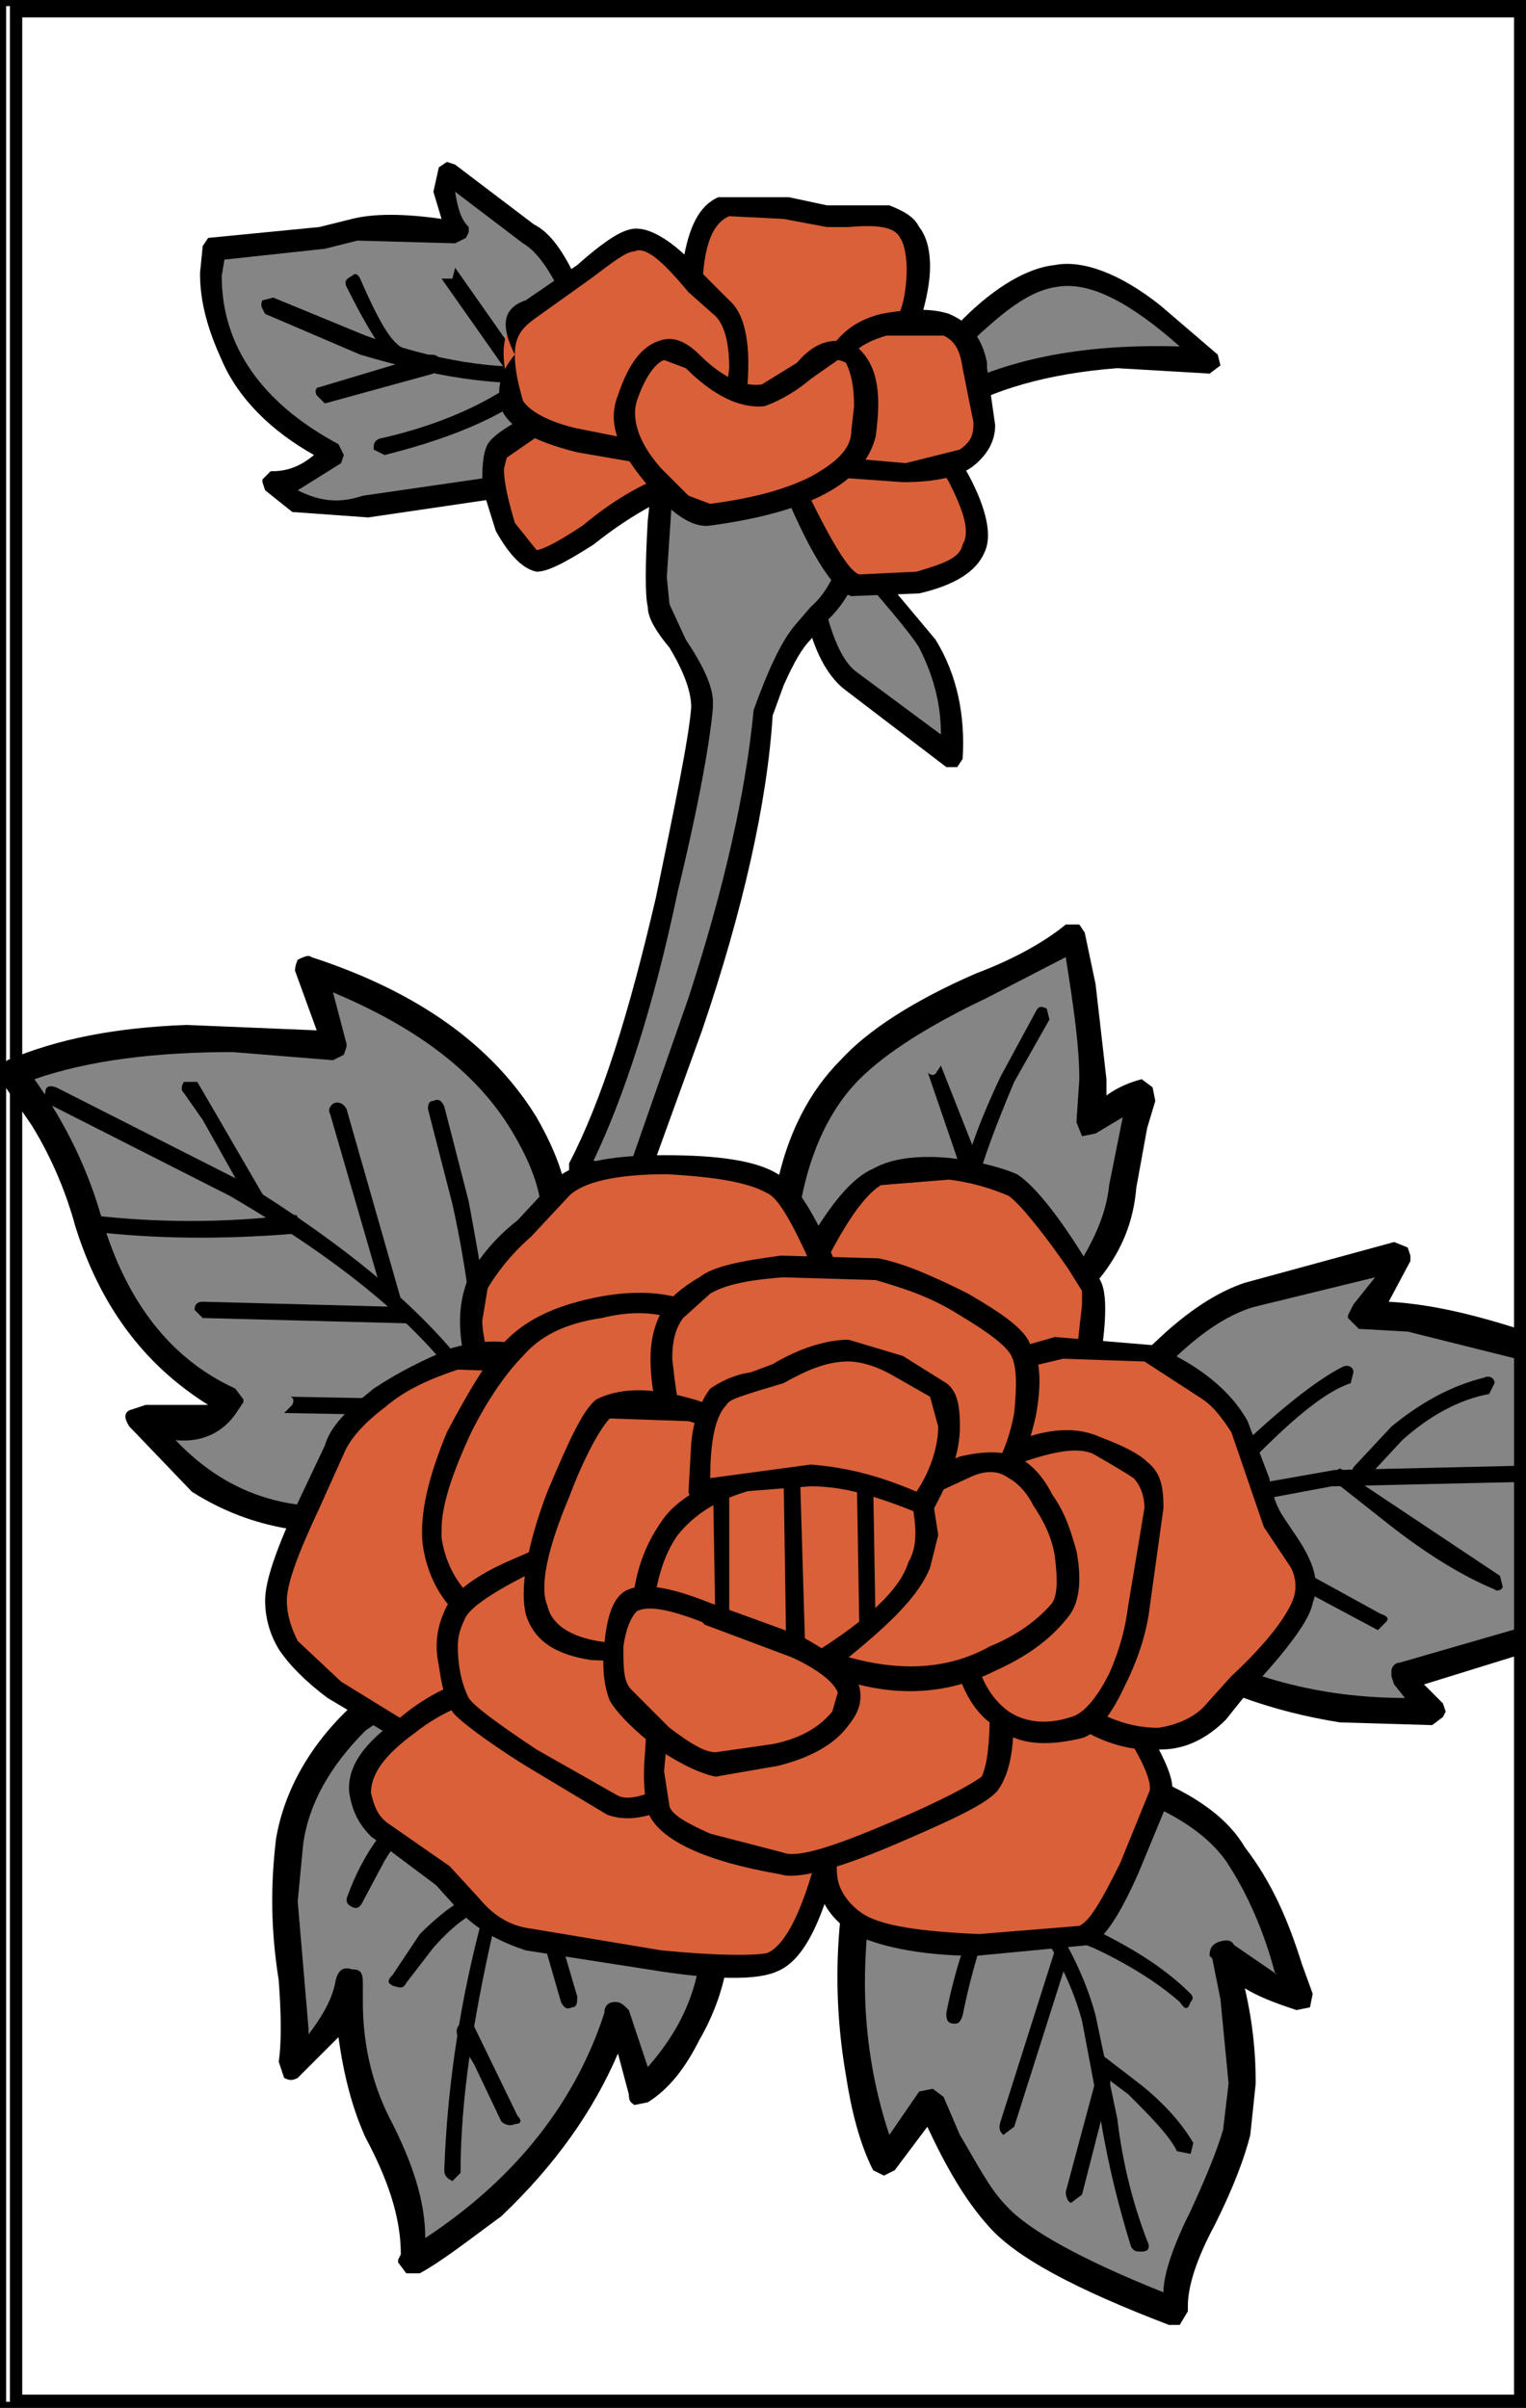 <?xml version="1.0" encoding="utf-8"?>
<!-- Generator: Adobe Illustrator 13.0.0, SVG Export Plug-In . SVG Version: 6.00 Build 14948)  -->
<!DOCTYPE svg PUBLIC "-//W3C//DTD SVG 1.1//EN" "http://www.w3.org/Graphics/SVG/1.1/DTD/svg11.dtd">
<svg version="1.1" id="圖層_1" xmlns="http://www.w3.org/2000/svg" xmlns:xlink="http://www.w3.org/1999/xlink" x="0px" y="0px"
	 width="372px" height="587px" viewBox="0 0 372 587" enable-background="new 0 0 372 587" xml:space="preserve">
<rect x="0" y="0" width="372" height="587" fill="#333333" stroke="none"/>
<rect width="372" height="587" style="fill:rgb(255,255,255);stroke-width:3;stroke:rgb(0,0,0)" />
<rect width="372" height="587" style="fill:rgb(255,255,255);stroke-width:3;stroke:rgb(0,0,0)" />
<g>
	<g>
		<path fill="#858585" d="M144.687,108.275c5.292-7.275,4.633-16.54-1.324-27.123c-4.629-13.231-9.262-21.172-14.553-24.48
			l-19.848-14.556v3.967c-0.662,3.309,0,7.281,2.646,10.589l-24.48-0.665L69.929,59.98l-17.864,0.666l0.663,17.858
			c3.97,13.231,13.231,24.479,28.447,32.42c-5.292,4.626-9.924,6.616-14.553,6.616l5.953,4.626c5.292,2.648,11.246,3.308,16.54,1.99
			l44.986-6.616C138.733,115.55,142.041,112.907,144.687,108.275z"/>
	</g>
	<g>
		<path d="M151.302,97.033c0-5.298-2.646-10.589-5.954-16.54l-4.632-11.914c-3.309-7.274-6.616-11.907-10.586-13.89l-19.185-14.557
			l-1.984-0.666l-1.986,1.331l-1.321,5.95l1.983,6.616c-9.262-1.324-16.54-1.324-21.831,0l-7.94,1.984l-27.126,2.65l-1.321,1.983
			l-0.662,6.617c0,7.281,1.983,13.896,5.292,21.171c3.97,9.265,11.91,17.199,22.496,23.156c-3.97,3.308-7.278,3.967-10.586,3.967
			c-0.662,0.659-1.324,1.324-1.987,1.99v0.659l0.663,1.983l6.616,5.291l18.526,1.325l44.986-6.616h0.663
			c7.937-3.308,12.569-8.599,14.553-15.874L151.302,97.033z M145.349,97.033l-0.662,5.285c-1.324,5.298-5.292,9.264-10.586,11.914
			l-45.649,6.616c-5.953,1.983-10.586,1.318-15.877-1.325l10.586-6.616l0.659-1.983l0,0l-1.321-2.649
			c-18.527-9.924-28.45-23.814-28.45-41.013l0.662-3.974l24.48-2.642l7.937-1.99l23.818,0.659l2.646-1.318l0.662-1.325v-1.324
			c-1.983-1.984-2.646-4.626-3.308-8.6l16.539,12.566c4.633,2.649,9.262,10.589,13.232,22.497v1.324
			C144.024,87.768,145.349,93.06,145.349,97.033z"/>
	</g>
	<g>
		<path d="M63.972,73.212c-0.659,1.324,0,1.983,0.663,3.308l23.155,9.924c17.864,5.292,33.079,7.94,47.636,6.616l1.983-1.983
			c0-1.324-0.662-1.99-2.646-1.99c-13.894,1.332-29.109-1.318-45.648-7.274l-22.493-9.265L63.972,73.212z"/>
	</g>
	<g>
		<path d="M130.13,89.752c-7.937,6.616-19.848,13.231-37.708,17.205c-1.325,0.66-1.325,1.318-1.325,2.643l2.646,1.325
			c18.526-4.633,31.096-10.583,39.036-17.864c1.321-1.324,1.321-1.983,0-3.308C132.117,89.086,130.792,89.086,130.13,89.752z"/>
	</g>
	<g>
		<path d="M85.806,67.262c-1.325,0.659-1.986,1.318-1.325,2.643c5.954,11.907,9.924,17.864,13.232,19.182l2.646-1.318
			c0-1.324,0-2.648-1.321-2.648c-3.308-0.659-6.616-6.616-11.249-17.199C87.127,66.597,86.468,66.597,85.806,67.262z"/>
	</g>
	<g>
		<path d="M104.33,86.444l-26.464,7.94c-0.662,0-1.321,0.659-0.662,1.984l1.986,1.983l26.463-7.275l1.321-3.308
			C106.975,86.444,105.654,86.444,104.33,86.444z"/>
	</g>
	<g>
		<path d="M107.637,67.921l17.202,24.473l2.645,0.666l0.663-3.308l-17.202-24.48l-0.663,2.649H107.637L107.637,67.921z"/>
	</g>
	<g>
		<path fill="#858585" d="M295.525,87.768L282.294,76.52c-9.923-6.616-18.522-9.923-25.138-9.258
			c-6.616,0.659-13.231,4.626-20.51,12.566l-9.264,11.248l3.309,7.934c9.925-6.616,23.817-10.583,41.68-11.242
			C280.975,87.109,288.91,87.109,295.525,87.768z"/>
	</g>
	<g>
		<path d="M294.868,91.076l2.646-1.99l-0.662-2.642l-13.895-11.907c-9.924-7.94-19.186-11.249-25.801-9.924
			c-6.616,0.659-14.557,5.292-22.494,13.231l-9.924,11.908v1.983l3.309,7.94l1.982,1.325h1.986
			c9.924-5.957,23.155-9.923,40.354-11.248L294.868,91.076z M231.354,95.043l-0.662-3.967c2.646-3.967,5.955-7.94,9.925-11.248
			c6.616-5.951,11.907-9.259,17.202-9.924c7.937-1.325,17.859,3.973,29.771,14.556C265.096,83.802,246.57,87.109,231.354,95.043z"/>
	</g>
	<g>
		<path fill="#858585" d="M207.537,165.833l24.479,18.523c0.659-9.924-1.324-18.523-5.955-27.122
			c-1.984-4.633-9.924-13.232-23.814-28.454l-5.958,7.281l1.987,11.907C200.921,157.235,203.566,162.526,207.537,165.833z"/>
	</g>
	<g>
		<path d="M204.229,127.463l-1.981-1.324c-1.325,0-1.325,0-1.987,1.324l-5.953,6.616l-0.662,1.983l2.646,13.232
			c1.987,9.258,5.295,15.215,9.267,18.523l25.139,19.188h2.646l1.323-1.99c0.663-10.583-1.323-20.506-6.615-29.105L204.229,127.463z
			 M198.938,136.063l3.31-3.308l1.981,1.324c11.25,12.573,17.864,20.506,19.849,23.814c3.308,6.616,5.292,13.231,5.292,21.172
			l-20.508-15.215C204.229,160.542,200.921,150.619,198.938,136.063z"/>
	</g>
	<g>
		<path fill="#858585" d="M160.564,147.311l5.954,11.907c3.308,4.633,4.632,9.259,4.632,13.232
			c-0.662,8.6-3.308,24.479-8.599,46.311c-6.616,28.447-13.894,50.943-21.834,66.158l13.894,3.308l13.894-37.712
			c9.262-29.112,15.878-54.91,17.861-76.741c2.647-9.265,5.957-15.881,8.603-19.848l7.938-7.94c3.308-3.308,4.632-8.6,5.294-15.215
			c1.32-8.605-1.325-15.221-8.602-19.847c-8.602-5.298-21.17-5.957-37.709-2.649l-1.324,17.198
			C159.901,137.387,159.243,144.662,160.564,147.311z"/>
	</g>
	<g>
		<path d="M161.227,106.291c-0.663,0-1.325,0.666-1.325,1.984l-1.983,18.529c-0.662,11.242-0.662,18.517,0,21.166
			c0,2.649,1.983,5.957,5.292,9.924c3.97,6.616,5.294,11.249,5.294,14.556c-0.662,7.94-3.97,23.821-8.603,46.311
			c-6.616,28.447-13.231,49.618-21.168,64.834v2.648l1.984,1.318l13.231,3.974c1.324,0,2.646,0,3.308-1.984l13.894-38.376
			c9.924-29.105,15.876-55.569,17.203-76.741l2.646-7.274c2.646-5.958,4.633-9.265,6.616-11.249l3.308-3.974
			c5.953-5.285,9.263-12.566,9.925-20.506c1.324-8.599-0.662-15.215-6.617-19.848C195.63,102.983,181.074,101.659,161.227,106.291z
			 M163.209,147.311l-0.659-6.616l1.983-29.771c16.54-3.308,29.107-1.99,36.387,3.967c3.309,3.308,5.292,7.94,5.292,13.232v2.648
			c-1.321,6.616-3.967,13.232-8.601,17.199l-3.971,4.632c-3.308,3.974-6.615,11.249-9.923,20.513
			c-1.983,20.506-7.278,43.662-15.877,70.125l-14.557,41.679l-8.599-1.983c7.278-15.222,14.556-37.046,20.51-65.5
			c5.292-21.831,7.938-37.046,8.599-44.986v-1.325c0-3.966-2.646-9.264-6.616-15.215L163.209,147.311z"/>
	</g>
	<g>
		<path fill="#D96038" d="M221.432,56.672c-0.662-1.983-3.971-3.308-7.279-3.973l-12.568,0.665l-12.568-3.308h-12.573
			c-3.967,1.983-6.616,7.281-7.938,15.215v12.573l3.308,12.573c2.646,8.592,5.954,13.231,9.924,13.89
			c3.97,1.318,9.924-1.324,17.861-6.616l16.539-13.231c3.971-1.99,6.615-6.616,7.278-13.232
			C224.076,64.613,224.076,59.98,221.432,56.672z"/>
	</g>
	<g>
		<path d="M226.061,71.229c1.323-6.616,0.662-12.573-1.983-15.88c-1.324-2.649-3.97-3.967-7.278-5.292h-10.585h-4.63l-9.261-1.983
			H175.12c-4.632,1.983-7.277,7.275-8.602,15.88l-0.659,13.891l3.967,15.215c2.649,7.94,6.616,13.231,11.249,13.897
			c5.954,1.318,14.556-3.308,27.125-13.897l9.262-6.616C222.093,84.46,224.738,78.504,226.061,71.229z M219.443,57.997
			c1.324,1.983,1.986,6.616,1.324,11.907c-0.66,6.616-3.308,10.589-5.953,12.566L192.98,98.351c-5.291,2.648-8.6,4.632-10.583,3.308
			c-1.987-0.659-4.632-3.308-7.278-8.599c-1.324-5.292-3.308-9.924-3.97-15.215v-4.632c0-11.907,1.984-18.523,6.616-20.513
			l13.231,0.665l10.586,1.984h5.291C214.152,54.689,218.123,55.348,219.443,57.997z"/>
	</g>
	<g>
		<path fill="#D96038" d="M144.687,97.692l-10.586,3.967c-6.616,3.308-11.245,5.958-13.232,7.94
			c-1.321,3.308-0.662,7.94,1.325,15.215c1.983,7.275,5.291,11.249,8.599,11.249c1.987,0.666,6.616-1.983,14.556-7.94
			c9.262-5.957,18.523-10.583,26.463-13.232C160.564,101.659,151.302,96.368,144.687,97.692z"/>
	</g>
	<g>
		<path d="M162.551,102.318c-7.278-5.951-13.231-8.593-18.526-7.935l0,0c-14.553,5.957-23.156,10.583-25.139,13.891
			c-1.324,2.649-1.324,5.957-1.324,10.583l3.308,10.589c3.308,5.95,6.616,9.258,9.924,9.924c2.646,0,6.616-1.984,13.894-6.616
			c9.924-7.941,19.186-12.566,27.788-15.215l1.983-1.99l-0.663-2.643L162.551,102.318z M145.349,99.675
			c5.292-0.666,12.569,3.974,21.831,14.557c-9.262,2.648-17.202,7.274-25.139,13.891c-5.954,3.967-9.924,5.957-11.249,5.957
			l-5.292-6.616c-1.324-4.632-2.646-9.265-2.646-13.231l0.659-2.649l8.603-5.957L145.349,99.675z"/>
	</g>
	<g>
		<path fill="#D96038" d="M178.428,101.659c3.309-13.231,1.983-22.496-3.308-27.122l-10.585-11.249
			c-4.633-3.973-7.94-5.291-10.586-5.291c-2.646,0.659-5.954,3.308-11.907,8.6l-13.231,9.258
			c-6.616,2.649-7.941,10.589-3.309,22.497c1.983,5.957,13.232,10.583,34.4,12.573L178.428,101.659z"/>
	</g>
	<g>
		<path d="M144.024,67.921c5.295-3.967,8.603-6.616,10.586-6.616c2.646-1.325,6.616,1.983,13.232,9.923l5.953,5.292
			c2.646,1.984,3.97,6.616,3.97,13.232l-1.324,10.589l-16.54,7.934l-19.847-3.967c-7.937-1.989-11.245-4.632-12.57-6.616
			c-1.321-4.632-1.983-7.94-1.983-11.248c-3.308,3.974-4.632,7.94-3.308,13.231c1.983,4.632,7.937,7.941,18.523,10.589l19.185,3.308
			h1.325l18.523-9.265l1.324-1.324c2.646-15.874,1.324-25.798-3.308-29.771l-5.954-5.951c-7.94-9.265-14.556-12.572-18.526-11.254
			c-2.646,0.665-6.616,3.308-12.569,8.605l-12.57,8.6c-5.954,1.983-5.954,6.616-2.646,13.231c0-4.632,1.983-6.616,4.629-8.6
			L144.024,67.921z"/>
	</g>
	<g>
		<path fill="#D96038" d="M191.66,114.891l6.615,13.232c4.629,9.264,7.938,14.556,9.924,14.556l15.877-0.666
			c7.277-1.318,11.908-4.626,13.232-7.934c1.982-3.967,0.662-9.924-3.31-17.864c-3.97-6.616-7.938-11.248-11.248-13.231
			c-1.983-0.665-8.601,1.324-17.86,5.292L191.66,114.891z"/>
	</g>
	<g>
		<path d="M189.674,116.215c7.277,17.864,13.23,27.788,17.863,29.106l16.539-0.659c8.6-1.984,13.895-5.292,15.878-9.924
			c1.985-3.967,0.662-10.583-3.97-19.188c-4.631-7.934-8.602-12.566-11.908-14.55c-4.633-2.648-16.539,1.984-33.079,11.907
			C189.674,113.572,189.014,114.232,189.674,116.215z M221.432,105.626c2.646,1.331,5.952,5.298,9.924,11.914
			c3.308,6.616,5.291,11.907,3.308,15.215c-0.662,3.308-4.632,4.632-11.247,6.616l-13.895,0.666
			c-2.646-0.666-7.274-8.606-14.554-23.821C210.184,107.616,218.785,104.308,221.432,105.626z"/>
	</g>
	<g>
		<path fill="#D96038" d="M202.904,93.06v21.172l17.203,0.659l15.877-3.967c2.647-1.325,3.97-4.633,3.97-7.94l-2.646-13.897
			c-0.662-5.284-3.31-8.593-6.617-9.923l-15.215,0.666c-5.295,0.665-8.604,3.308-11.248,7.94L202.904,93.06z"/>
	</g>
	<g>
		<path d="M231.354,76.52c-3.971-1.325-9.262-1.325-16.539,0c-5.295,1.324-9.262,3.973-11.91,7.94
			c-1.983,2.649-2.646,5.292-2.646,8.599v21.172l1.324,1.983l18.524,1.325c7.938,0,13.893-1.325,17.201-3.967
			c3.308-2.648,5.291-5.956,5.291-9.923l-1.983-13.897v-1.325C239.292,81.812,235.984,78.504,231.354,76.52z M205.555,111.583
			l-0.662-18.523l1.981-5.292c1.325-2.648,4.633-4.632,9.263-5.957h13.895c2.646,1.324,3.97,3.308,4.632,7.94l2.646,13.231
			c0,3.308-0.662,4.633-3.309,6.616l-13.23,3.308L205.555,111.583z"/>
	</g>
	<g>
		<path fill="#858585" d="M75.22,236.625l5.954,18.523l-26.463-1.983c-19.848,0-37.049,2.649-51.602,8.599l7.278,11.249
			c5.292,8.6,9.261,17.199,11.245,25.139c5.954,20.513,17.202,35.063,34.403,43.668l-6.616,4.627l-15.218-0.659l13.894,15.216
			c13.894,9.258,29.771,11.906,48.297,7.939c9.262-3.31,17.199-9.266,24.477-17.199c15.218-15.88,19.848-33.744,14.557-54.258
			c0-6.615-1.987-14.549-7.278-22.489C117.561,257.791,100.359,245.224,75.22,236.625z"/>
	</g>
	<g>
		<path d="M72.574,233.976c0,0-0.662,1.324-0.662,2.648l5.292,14.55l-31.755-1.318c-17.202,0.659-31.096,3.308-43.665,8.6
			l-1.983,1.983v1.324l0.663,1.984l7.274,10.583c5.294,8.606,8.603,17.206,10.586,24.486c5.954,19.183,16.54,33.738,32.417,43.662
			H35.525l-3.971,1.318c-1.321,0.664-1.321,1.989,0,3.973l15.219,15.875c14.553,9.265,31.092,11.912,50.278,8.604
			c7.278-3.308,15.218-7.938,22.497-14.556c14.553-13.232,21.169-28.447,21.169-44.986l-1.984-15.223
			c0-7.935-2.646-15.874-7.94-25.132c-10.586-17.205-28.447-30.437-54.91-39.036C75.22,232.658,73.896,233.317,72.574,233.976z
			 M24.939,297.484c-3.308-11.9-8.599-23.155-16.54-34.396c13.232-4.633,29.771-6.617,48.298-6.617l24.477,1.984l2.646-1.324
			l0.662-1.984v-0.665l-3.308-12.566c20.51,8.599,35.725,19.847,44.327,35.063c4.629,7.94,6.616,14.557,6.616,20.507v0.664
			l1.983,14.558c0,15.215-5.954,28.446-18.523,39.694l-20.509,13.23c-22.494,4.627-39.033-0.658-52.265-14.555
			c6.616,0.664,11.907-1.984,15.215-7.281l1.324-1.979v-0.666l-1.987-2.643C41.479,331.229,30.893,317.332,24.939,297.484z"/>
	</g>
	<g>
		<path d="M11.045,266.396c-0.659,1.318,0,1.983,0.663,2.649l44.327,22.49c31.755,18.523,52.927,37.052,62.851,56.898
			c1.321,1.318,1.983,1.979,3.308,0.659c0.662-0.659,1.321-1.323,0-2.647c-10.586-19.848-31.758-39.036-62.851-58.218
			l-45.648-23.156C11.708,264.406,11.045,265.071,11.045,266.396z"/>
	</g>
	<g>
		<path d="M44.787,263.747c-0.663,1.324-0.663,1.99,0,2.649l4.632,6.616l11.907,21.165c0,0.666,1.325,0.666,2.646,0.666
			c0.663,0,0.663-1.324,0.663-2.642l-11.907-20.514l-4.632-7.94H44.787L44.787,263.747z"/>
	</g>
	<g>
		<path d="M19.647,298.15c0,0.666,0.663,1.324,1.984,1.982c16.54,1.99,33.079,1.99,49.619,0.659
			c1.324-0.659,1.987-1.978,1.324-2.644c0-1.981,0-1.981-1.324-1.981c-16.54,1.981-33.079,1.981-49.619,0
			C20.969,295.509,20.31,296.168,19.647,298.15z"/>
	</g>
	<g>
		<path d="M97.713,316.674l-13.232-46.311c-0.662-1.318-1.983-1.984-3.308-1.318c-0.662,0.659-1.321,1.318-0.662,2.643
			l13.231,45.645l1.987,1.331L97.713,316.674z"/>
	</g>
	<g>
		<path d="M47.433,319.323l1.986,1.981l50.94,1.325l1.325-1.325l-1.983-2.643l-50.281-1.331
			C48.095,317.332,47.433,317.998,47.433,319.323z"/>
	</g>
	<g>
		<path d="M105.654,268.379c-1.324,0-1.324,1.325-1.324,1.984l5.953,23.156c3.97,17.863,5.294,32.42,5.957,44.327
			c0,1.324,0.659,2.644,1.983,2.644l1.983-2.644c0-11.906-2.646-27.129-5.954-44.986l-5.954-23.155
			C107.637,268.379,106.975,267.714,105.654,268.379z"/>
	</g>
	<g>
		<path d="M71.25,342.479l-1.983,1.982l37.049,0.666l1.983-1.33l-1.983-2.645l-35.728-0.664
			C71.25,340.488,71.913,341.152,71.25,342.479z"/>
	</g>
	<g>
		<path fill="#858585" d="M173.795,456.932l-25.139-23.155c-18.526-15.874-33.08-25.14-42.341-27.13l-16.54,10.59
			c-11.248,9.924-17.202,19.848-19.188,31.096c-1.321,9.924-1.321,21.166,0.662,32.421c0.663,10.583,0.663,18.517,0,23.155
			c7.94-5.956,13.231-12.572,13.894-20.514l0.662,11.248c0.662,9.925,3.308,17.857,6.616,25.14
			c6.616,11.248,8.599,21.831,7.937,31.755l20.51-15.88c15.218-13.232,24.48-28.441,29.771-44.321l2.646,7.934l3.308,11.256
			c3.97-3.31,7.278-7.947,11.249-13.897C174.458,484.06,176.441,470.828,173.795,456.932z"/>
	</g>
	<g>
		<path d="M175.782,454.288l-25.804-23.821c-19.186-15.873-33.08-24.479-42.341-27.128h-2.646l-17.864,11.255
			c-11.245,9.923-17.861,21.824-19.848,33.737c-1.321,11.242-1.321,21.832,0.662,34.396c0.663,8.606,0.663,15.882,0,19.849
			l1.325,3.974c1.321,0.665,1.983,0.665,3.308,0l9.924-9.924c1.321,9.258,3.308,17.205,6.616,24.479
			c5.292,9.925,8.599,19.188,8.599,28.446l-0.662,1.325v0.659l1.987,2.647h3.308c5.954-3.308,12.57-8.604,19.848-13.891
			c13.232-12.572,22.493-25.804,28.447-39.694l2.646,9.925c0,1.977,0.663,1.977,1.325,2.642l3.308-0.665
			c5.292-3.309,9.262-8.593,12.57-15.209c7.278-12.573,9.262-26.463,5.954-41.025L175.782,454.288z M170.488,458.255l0.662,11.242
			c0,13.23-3.97,23.821-13.232,34.41l-4.632-13.897c-1.321-1.324-1.983-1.981-3.308-1.981c-1.984,0-2.646,1.316-2.646,2.647
			c-6.616,20.507-20.51,39.694-43.666,54.903c0-9.259-3.308-18.518-7.937-27.781c-4.632-8.605-7.278-18.529-7.278-29.771v-4.634
			c0-2.643-0.662-3.308-2.646-3.308c-1.986-0.666-3.308,0-3.97,2.642c-0.662,3.975-2.646,7.947-6.616,13.231v-1.317l-2.646-31.096
			l1.322-13.896c1.324-9.924,6.616-19.184,15.218-27.781l17.202-11.914C120.869,413.928,142.041,430.467,170.488,458.255z"/>
	</g>
	<g>
		<path d="M124.177,443.698l-7.278,26.465c-5.291,20.513-7.937,40.36-8.599,58.876c0,1.331,0.662,1.99,1.983,2.649l1.987-1.983
			c0-18.522,3.308-38.37,7.937-58.877l7.278-26.464c0.663-0.666,0-1.989-0.662-2.648
			C125.501,441.716,124.177,441.716,124.177,443.698z"/>
	</g>
	<g>
		<path d="M126.164,515.808l-10.586-21.823c-1.324-0.665-1.986-1.331-3.308-0.665c-0.662,0.665-1.324,1.323-0.662,3.308l3.97,6.615
			l6.616,13.896c0.662,0.659,1.983,1.318,3.308,0.659C126.823,517.798,127.484,517.139,126.164,515.808z"/>
	</g>
	<g>
		<path d="M95.73,481.41c-1.324,1.317-1.324,1.983,0,2.648c1.983,0.658,2.646,0.658,3.308-0.665l6.616-8.6
			c5.292-5.957,9.923-9.265,15.215-10.582l1.325-1.99l-0.662-1.318l-1.325-0.664c-5.954,1.322-11.245,4.632-17.861,11.247
			L95.73,481.41z"/>
	</g>
	<g>
		<path d="M128.147,451.64c-1.324,0-1.324,1.318-1.324,1.983l9.924,34.404c0.662,1.316,1.324,1.981,2.648,1.316
			c1.322,0,1.322-1.316,1.322-2.643l-9.924-33.744C130.792,451.64,129.471,450.98,128.147,451.64z"/>
	</g>
	<g>
		<path d="M107.637,434.44c-10.586,5.949-18.523,15.209-23.156,28.44c0,0.665,0,1.331,1.325,1.989c1.321,0.659,1.983,0,2.646-1.324
			l5.292-9.924c3.97-6.616,9.924-12.566,15.218-15.215l1.321-2.649C108.961,434.44,108.299,434.44,107.637,434.44z"/>
	</g>
	<g>
		<path fill="#858585" d="M275.68,434.44l-16.539-4.64l-47.634,19.849c-4.633,18.528-5.294,37.053-1.985,55.574
			c1.324,9.267,3.97,16.54,5.957,21.838l7.938-11.255l3.309-3.308l3.969,9.265c3.971,7.274,7.94,13.893,12.57,18.529
			c6.615,7.275,20.51,15.209,43.002,23.155c-0.662-4.639,1.325-11.254,5.953-19.849c4.633-11.255,7.94-19.188,9.267-23.819
			c1.982-7.281,1.982-16.54,0-28.446l-3.309-14.557c3.967,3.974,9.261,7.28,18.522,9.924l-4.632-13.897
			c-1.984-6.614-5.954-13.891-11.245-21.165C296.188,445.023,287.59,439.067,275.68,434.44z"/>
	</g>
	<g>
		<path d="M259.802,426.493l-2.646,0.666l-46.313,19.183l-2.646,1.989c-4.634,19.189-5.294,38.371-1.986,57.553
			c1.324,8.606,3.308,16.54,6.616,23.155l2.648,1.331l2.646-1.331l7.938-10.582c4.631,9.924,9.265,17.863,14.556,23.814
			c6.616,7.945,21.831,15.881,44.327,24.484h2.646l1.982-3.308v-1.33c0-4.627,1.986-11.242,6.615-19.848
			c4.634-9.26,7.278-16.54,8.604-21.825l1.321-12.572c0-7.274-0.662-14.556-2.646-23.156c3.309,1.984,6.615,3.311,12.569,5.292
			l3.308-0.665l0.662-3.309l-2.646-7.274c-3.309-10.583-7.278-19.848-13.895-28.445c-4.633-7.94-13.895-13.897-26.463-18.523
			L259.802,426.493z M210.846,483.395c0-10.59,1.324-21.172,3.307-31.755l44.988-18.529c19.846,4.639,33.077,11.255,39.693,20.514
			c5.295,7.939,9.266,17.205,11.911,27.129l0.662,0.658l-10.586-7.273c-0.663-1.332-1.987-1.332-3.972-0.666
			c-1.324,0.666-1.981,1.324-1.981,3.309l0.657,0.666l1.988,9.924l1.981,20.506l-1.32,11.241c-1.325,4.64-3.971,11.255-7.94,19.849
			c-3.971,7.946-6.615,15.221-6.615,19.849c-19.848-7.936-33.079-15.21-38.371-21.166c-3.971-3.968-7.277-10.583-11.248-17.199
			l-3.971-9.265l-2.646-1.99l-3.308,0.666l-7.278,10.589C212.829,508.532,210.846,495.96,210.846,483.395z"/>
	</g>
	<g>
		<path d="M234.662,447.007l12.57,13.896c8.599,11.9,13.894,21.824,16.539,31.749l4.631,24.485
			c1.984,11.9,4.631,21.825,7.275,30.432c0.662,1.317,1.325,1.317,2.649,1.317c1.983,0,1.983-1.317,1.321-2.644
			c-3.31-8.6-5.955-18.522-7.278-29.771l-5.291-25.139c-2.646-9.925-7.94-20.507-16.54-31.762l-12.568-15.209
			c-0.662-0.666-1.986-0.666-3.31,0C234,445.023,234,446.342,234.662,447.007z"/>
	</g>
	<g>
		<path d="M263.771,534.997l6.615-25.806c0.662-1.978,0-2.643-0.662-3.309c-1.322,0-2.646,0-2.646,1.331l-7.278,27.123
			c0,1.318,0.662,2.648,1.324,2.648L263.771,534.997z"/>
	</g>
	<g>
		<path d="M267.08,504.566l7.939,5.957c5.291,5.283,9.924,9.923,11.906,13.891l3.309,0.659l0.662-2.649
			c-2.646-4.626-7.277-9.924-13.23-14.55l-8.604-6.615h-2.646C265.755,502.576,265.755,503.907,267.08,504.566z"/>
	</g>
	<g>
		<path d="M247.232,518.457l13.23-41.679c0.662-0.665,0-1.983-0.662-2.643c-1.322-0.666-2.646-0.666-2.646,1.317l-13.23,41.685
			c-0.662,1.978,0,2.644,0.661,3.309L247.232,518.457z"/>
	</g>
	<g>
		<path d="M253.186,467.521c0,0.658,0,1.978,1.324,2.644l11.907,4.632c8.603,3.967,15.877,8.6,21.173,13.232
			c1.32,1.981,1.982,1.981,2.646,0c0.662-0.659,0.662-1.325,0-1.991c-5.954-5.949-13.231-10.582-22.493-15.208l-11.911-4.639
			C254.51,466.189,253.85,466.189,253.186,467.521z"/>
	</g>
	<g>
		<path d="M243.262,454.288l-5.291,12.566c-3.971,9.259-5.953,17.204-7.277,23.82c0,1.317,0,2.644,1.982,2.644
			c0.663,0,1.324,0,1.986-1.983c1.322-6.617,3.309-14.557,6.615-23.814l5.293-11.255l-0.663-2.643
			C244.586,452.958,243.925,453.623,243.262,454.288z"/>
	</g>
	<g>
		<path fill="#858585" d="M341.178,306.091l-37.049,9.265c-5.295,1.978-11.248,5.951-18.525,12.566l-9.263,9.26l7.278,64.18
			c13.23,7.935,27.788,12.566,44.327,15.21l21.169,0.665l-6.615-8.6l31.757-9.924l-1.323-70.126
			c-8.601-3.308-17.863-5.297-27.787-7.28l-13.231-0.666C335.222,317.332,338.529,312.707,341.178,306.091z"/>
	</g>
	<g>
		<path d="M339.854,302.783l-36.387,9.924c-5.953,1.982-12.568,5.956-19.848,12.572l-9.924,9.258
			c-0.662,0.666-0.662,1.324-0.662,2.645l7.277,64.18l1.982,2.644c13.232,7.94,27.788,13.231,44.328,15.874l22.493,0.666
			l2.646-1.982l0.663-1.326l-0.663-1.981l-4.629-4.633l27.784-8.601l2.648-3.308l-1.323-70.791l-1.984-2.644
			c-11.91-3.973-23.816-7.28-35.728-7.946l5.294-9.923v-1.318l-0.661-1.99L339.854,302.783z M328.605,320.641v0.666l2.648,2.643
			l11.907,0.665l26.463,6.616l1.324,65.492l-29.771,8.606c-1.323,0-1.985,1.317-1.985,1.981v1.326l0.662,1.982l2.646,3.309
			c-21.169,0-39.696-5.291-55.573-14.558l-7.277-61.524c9.262-9.925,17.201-16.541,25.802-19.184l29.771-7.281l-5.292,6.616
			L328.605,320.641z"/>
	</g>
	<g>
		<path d="M291.561,364.311c-1.324,0-1.324,0.664-1.324,2.642c0,1.332,1.324,1.332,2.646,1.332l31.758-5.958l57.557-1.323
			l1.986-1.983c0.658-1.324,0-1.99-1.324-1.99l-57.56,1.33L291.561,364.311z"/>
	</g>
	<g>
		<path d="M361.685,335.861c-7.938,1.984-15.215,5.957-22.492,11.908l-9.263,9.924c-0.661,1.324-0.661,2.643,0,3.309l3.309-0.666
			l8.6-9.258c6.616-5.951,13.896-9.926,21.173-11.249l1.323-2.647C364.333,335.861,363.01,335.203,361.685,335.861z"/>
	</g>
	<g>
		<path d="M365.655,384.156l-37.709-25.139c-1.324-1.324-1.324-1.324-2.648,0c-1.321,1.317-0.659,1.983,0.662,2.647l12.569,9.925
			c9.265,7.273,17.863,12.564,25.804,15.874c0.659,0.665,1.984,0,1.984-0.666L365.655,384.156z"/>
	</g>
	<g>
		<path d="M327.284,333.214c-5.294,2.647-13.231,8.604-23.155,17.864l-13.23,13.23c-0.662,0.666-0.662,1.323,0,2.643
			c1.319,0.666,2.646,0.666,3.308,0l12.569-12.565c9.262-9.259,16.539-15.216,22.493-17.204l0.661-2.645
			C329.93,333.214,328.605,332.555,327.284,333.214z"/>
	</g>
	<g>
		<path d="M307.438,382.173l28.446,15.216l1.986-1.982c0.659-0.659,0.659-1.325-1.324-1.99l-26.464-14.55
			c-0.662-1.324-1.982-0.659-3.308,0.659C306.774,380.85,306.774,380.85,307.438,382.173z"/>
	</g>
	<g>
		<path fill="#858585" d="M277.004,273.012l1.982-6.616c-2.646,0.659-5.953,1.983-9.262,3.967l-3.971,3.308
			c1.325-5.292,1.325-15.215-0.658-27.781l-3.309-17.205c-3.971,3.308-12.572,7.94-25.805,13.231
			c-12.568,5.95-22.494,11.907-28.446,18.523c-7.278,7.94-12.569,17.864-15.216,31.762c-1.324,6.615-1.986,12.564-1.986,18.516
			l51.605,17.205c9.262-3.309,17.199-8.599,23.154-16.54c5.292-7.28,7.938-14.556,8.6-21.831
			C273.695,284.253,275.02,278.968,277.004,273.012z"/>
	</g>
	<g>
		<path d="M279.648,274.996l1.986-6.617l-0.662-3.308l-2.646-1.983c-2.649,0.659-5.957,1.983-8.603,3.966v-3.966l-2.646-23.156
			l-2.646-12.573l-1.324-1.983h-3.309c-3.971,3.308-11.244,7.94-21.831,11.907c-15.219,6.616-26.464,13.891-33.079,21.172
			c-7.277,7.281-13.23,17.864-15.878,32.414c-1.323,7.281-1.985,13.896-1.985,19.848c0,1.331,0.662,1.99,1.985,2.649l51.603,17.862
			h2.646c9.924-3.308,18.526-9.924,24.48-19.182c5.953-7.281,8.599-14.563,9.262-22.497L279.648,274.996z M262.447,273.012v0.659
			l1.324,3.308l3.309-0.659l6.615-3.967l-3.309,16.54c-0.662,6.616-3.308,12.566-7.277,19.182
			c-5.953,7.28-12.569,13.231-21.832,16.539l-47.635-16.539c0.662-20.513,6.615-35.722,15.877-44.986
			c6.616-6.617,17.203-13.232,31.097-19.848l19.186-9.923c1.986,12.573,3.308,21.831,3.308,29.771L262.447,273.012z"/>
	</g>
	<g>
		<path d="M252.523,246.548l-8.6,15.881c-5.953,12.566-9.925,23.814-11.249,34.397c-0.659,1.324,0,1.99,1.324,1.99
			c1.325,0.658,1.983,0,1.983-1.332c1.986-10.583,5.957-21.166,11.248-33.737l8.6-15.215l-0.659-2.642
			C253.85,245.224,253.186,245.224,252.523,246.548z"/>
	</g>
	<g>
		<path d="M228.047,261.763c-0.663,0.666-1.986,0-1.986-0.665l8.603,25.145l2.646,1.984l1.983-3.308l-9.924-25.139L228.047,261.763z
			"/>
	</g>
	<g>
		<path fill="#D96038" d="M200.259,303.441l-5.952,12.572c13.23,13.231,29.771,21.166,46.973,23.155l22.492-1.323
			c3.31-13.897,3.31-22.49,1.983-25.14c-7.937-13.231-14.553-21.172-19.185-23.814c-4.631-1.99-9.262-3.308-15.217-3.974
			c-7.277-1.324-13.23,0-17.201,1.984C210.184,288.893,204.893,294.843,200.259,303.441z"/>
	</g>
	<g>
		<path d="M198.275,300.793c-2.646,5.298-4.633,9.924-6.615,13.896c-0.663,1.324-0.663,2.643,0.662,3.309
			c14.552,13.23,30.43,21.172,48.294,23.82l24.479-1.33l1.983-1.979c2.646-14.563,3.308-23.82,0.662-27.129l-3.308-4.633
			c-7.279-11.906-13.232-18.522-16.541-20.506c-4.633-1.99-10.586-3.308-16.539-3.967c-7.278-0.665-13.895,0-18.525,2.643
			C208.199,286.903,203.566,292.201,198.275,300.793z M214.814,288.893l16.539-1.331c5.293,0.666,9.924,1.989,14.554,3.974
			c1.985,1.324,7.278,7.28,14.557,17.864l3.308,5.291v3.308l-1.982,17.864c-7.939,1.982-15.219,1.318-24.479-0.659
			c-14.558-2.647-27.789-9.265-39.695-19.849C204.229,300.793,210.184,291.535,214.814,288.893z"/>
	</g>
	<g>
		<path fill="#D96038" d="M125.501,301.459c-3.97,3.309-6.616,7.281-8.603,11.248c-2.646,7.275-2.646,15.215,1.325,25.139
			c15.215,3.973,34.404,2.644,56.896-5.949c11.908-3.975,21.832-7.947,29.771-13.232c-5.953-17.204-11.91-27.128-17.201-30.436
			c-3.97-2.643-13.231-3.974-25.801-4.632c-13.231,0-21.834,2.648-25.142,6.616L125.501,301.459z"/>
	</g>
	<g>
		<path d="M134.763,288.227l-8.599,9.257c-5.957,4.64-9.924,9.925-11.911,13.896c-3.308,7.941-2.646,16.54,1.324,27.788l1.984,1.317
			c15.877,3.974,34.404,1.99,57.559-5.95c11.907-3.308,22.493-8.599,31.754-13.231c0.663-0.664,1.325-1.981,0.663-3.308
			c-6.616-18.522-12.569-29.105-17.863-31.755c-5.292-3.308-14.554-4.632-27.786-4.632
			C147.994,281.611,138.733,283.595,134.763,288.227z M118.885,314.023c1.983-3.308,5.292-7.934,10.586-12.564l9.262-9.924
			c3.308-3.308,11.245-5.292,23.818-5.292c11.907,0.66,19.847,1.984,24.477,4.626c3.309,1.332,7.94,10.59,14.557,26.463
			c-9.261,5.299-20.509,10.59-32.417,13.896c-19.188,6.617-35.728,7.281-48.96,3.975c-1.321-4.641-2.646-9.924-2.646-13.23
			L118.885,314.023z"/>
	</g>
	<g>
		<path fill="#D96038" d="M103.008,334.537c-11.911,5.292-18.527,11.249-21.834,19.184l-8.6,19.848
			c-3.97,7.281-5.294,13.23-5.294,16.539c0,3.974,0.662,7.281,3.308,11.254c1.986,2.644,5.294,6.617,10.586,10.584l27.788,16.54
			l13.232-1.991c9.262-4.625,15.215-12.564,19.185-25.133c3.308-11.254,2.646-26.463-1.324-44.332l-7.937-23.814
			C125.501,327.922,115.577,328.587,103.008,334.537z"/>
	</g>
	<g>
		<path d="M144.024,402.021c3.97-11.914,3.308-27.123-1.321-44.992c-2.649-12.567-5.295-21.166-8.603-25.133v-0.666
			c-6.616-4.633-14.553-5.291-23.818-2.644c-6.616,2.644-13.231,5.95-19.185,9.925c-6.616,5.285-10.586,9.258-11.907,13.891
			l-5.954,12.572c-5.957,12.566-8.603,20.506-8.603,25.133c0,4.64,1.324,8.605,3.308,11.914c2.646,3.967,6.616,7.934,11.911,11.906
			l27.785,16.539l1.324,0.666l13.894-3.308C133.438,423.852,140.717,415.253,144.024,402.021z M111.607,333.873l18.523,0.664
			c7.278,19.184,10.586,35.723,10.586,49.619c0,6.615,0,11.906-1.984,16.539c-4.632,16.539-14.556,25.14-29.771,25.14L83.16,409.954
			l-10.586-9.925c-1.324-2.641-2.646-5.949-2.646-9.924l0,0c0-3.967,2.646-11.24,7.937-22.488l5.954-13.231
			c1.324-3.308,4.632-7.28,9.923-11.247C99.038,338.511,105.654,335.861,111.607,333.873z"/>
	</g>
	<g>
		<path fill="#D96038" d="M202.904,447.672c-1.983-13.896-13.891-23.82-35.063-31.102c-17.202-5.95-32.417-7.934-44.328-5.95
			c-8.599,0.665-16.54,3.974-24.477,9.924c-7.94,5.949-11.249,11.248-11.249,16.539c0,3.974,2.646,7.94,6.616,11.248l13.231,8.601
			l9.261,9.924c1.987,2.643,6.616,4.632,11.911,5.949l31.092,5.298c14.557,1.984,23.818,1.984,27.789,0
			C194.307,476.113,199.598,466.189,202.904,447.672z"/>
	</g>
	<g>
		<path d="M205.555,447.672c-1.988-14.563-14.558-25.804-35.729-33.744c-18.523-5.949-33.738-7.939-46.97-6.615
			c-8.603,1.324-17.202,4.633-25.142,11.248c-8.599,5.956-13.232,11.906-12.569,18.522c0.662,3.974,1.983,7.281,5.292,10.589
			l15.88,11.901l5.954,6.616c4.629,4.639,9.924,7.28,15.877,9.265l29.771,4.633c15.877,2.643,26.464,2.643,31.096,0.665
			c7.274-2.649,11.907-13.23,16.541-32.421V447.672L205.555,447.672z M187.027,476.113c-3.309,0.665-12.569,0.665-25.801-0.659
			l-31.755-5.291c-5.294-0.666-9.265-3.309-12.573-7.281l-7.274-7.935l-15.218-10.583c-2.646-1.989-3.308-4.639-3.97-7.281
			c0-4.632,3.308-9.258,10.586-14.556c6.616-5.293,14.556-8.601,22.493-9.266c11.911-1.978,26.463,0,43.665,5.299
			c19.847,6.614,31.095,16.538,33.079,29.11C196.288,464.871,191.66,474.137,187.027,476.113z"/>
	</g>
	<g>
		<path fill="#D96038" d="M265.755,405.329l-31.093-1.99c-6.615,0-12.569,4.64-19.848,14.563
			c-5.953,8.592-9.924,15.874-11.248,23.813c-1.983,6.615-2.646,12.572-1.983,16.539c1.321,4.627,3.31,8.601,8.601,11.242
			c3.969,2.648,13.894,3.974,28.449,4.64l25.803-2.649c2.646-1.323,5.953-6.615,11.244-16.539l7.277-17.864
			c0.662-3.308-1.982-9.258-7.938-18.521L265.755,405.329z"/>
	</g>
	<g>
		<path d="M267.742,404.004l-1.325-0.665L234,400.695c-6.616,0-13.23,5.951-20.51,15.875c-6.616,7.945-10.586,16.539-12.569,24.485
			c-1.983,6.615-2.646,12.566-1.983,16.539c0.66,5.951,3.969,10.583,9.263,13.892c5.291,2.649,15.216,5.292,29.771,5.292
			l27.784-2.643c3.308-1.332,7.278-7.282,11.911-17.871l7.938-19.183C286.927,433.109,280.975,421.868,267.742,404.004z
			 M204.229,458.255c-0.662-3.967,0-8.604,1.326-15.88c1.982-7.275,5.291-15.216,11.906-23.154
			c6.615-8.601,12.568-13.232,17.201-13.892l29.771,2.647c10.586,14.551,15.877,23.814,15.877,27.781v0.659l-7.277,17.87
			c-4.631,9.259-7.278,13.891-9.924,15.209l-24.478,1.989c-14.557-0.658-23.155-1.989-27.788-4.632
			C207.537,464.871,204.893,461.563,204.229,458.255z"/>
	</g>
	<g>
		<path fill="#D96038" d="M236.646,373.566c3.97,17.205,10.586,30.438,19.848,39.694c7.277,6.616,15.877,10.59,23.816,10.59
			c6.615,0,12.569-1.982,16.539-6.616l11.908-13.23c4.632-5.949,7.939-9.924,8.603-13.896c1.321-3.309,0.661-7.274-0.662-10.582
			l-6.616-8.601l-7.939-23.155c-3.967-6.615-11.244-12.565-21.83-17.863l-23.155-1.318l-13.231,3.309
			C234.662,340.488,232.018,353.721,236.646,373.566z"/>
	</g>
	<g>
		<path d="M243.262,329.904l-1.32,0.658c-5.957,5.299-9.924,13.897-10.586,25.807c0,10.582,2.646,21.837,7.277,33.736
			c4.629,10.59,9.924,19.188,15.877,24.487c9.262,8.592,18.523,12.565,28.447,11.899c5.953,0,11.248-2.643,15.877-7.273l5.295-6.615
			c9.924-10.584,15.215-17.857,15.877-21.832c1.984-5.291,0-10.588-4.632-17.205l-2.646-3.967c-1.32-1.982-2.646-5.291-3.309-9.265
			l-5.291-13.892c-3.971-7.274-11.91-13.891-23.154-18.522l-23.817-1.983L243.262,329.904z M243.925,388.13
			c-4.633-10.589-6.616-21.179-6.616-31.103v-0.658c0-9.924,3.309-17.199,7.939-21.832l13.893-3.309l19.846,0.666l13.231,8.594
			c3.31,1.988,5.296,4.639,7.94,8.604l7.94,23.155l6.615,9.924c1.321,2.648,1.321,5.292,0.659,7.273
			c-1.321,3.969-5.954,10.584-15.216,19.189l-5.953,6.616c-2.646,3.308-7.278,5.291-11.911,5.956
			c-7.936,0-15.877-3.309-24.477-10.589C253.186,405.986,247.895,398.055,243.925,388.13z"/>
	</g>
	<g>
		<path fill="#D96038" d="M174.458,323.29c-7.278-5.292-16.54-7.274-27.788-4.627c-9.262,1.978-16.54,5.285-21.169,9.924
			c-4.632,5.286-9.261,11.901-13.231,21.825c-5.294,10.59-7.94,18.529-6.616,25.145c0.662,5.293,3.308,11.242,7.937,15.217
			l6.616,5.949l22.497-3.308c15.877-4.626,27.785-11.899,33.079-21.824c5.292-9.925,7.275-20.513,4.629-33.08L174.458,323.29z"/>
	</g>
	<g>
		<path d="M176.441,321.973l-1.322-0.666c-7.277-5.951-17.202-7.281-28.45-5.291c-10.583,1.982-17.86,5.291-23.155,10.582
			c-4.629,4.633-9.262,12.572-14.553,22.496c-4.632,11.242-6.616,19.848-5.953,27.122c1.321,9.925,6.616,17.864,15.877,22.497h1.321
			l23.818-3.308c17.202-4.634,27.788-11.914,33.741-21.839c5.954-10.582,7.278-22.488,5.292-35.057L176.441,321.973z
			 M173.795,370.925c-5.292,8.601-15.215,14.556-29.771,19.183l-23.156,3.974c-7.278-4.633-11.907-10.589-13.231-19.183v-1.989
			c0-5.957,2.646-13.892,7.278-23.813c3.97-7.941,8.599-14.558,12.569-18.531c3.971-4.625,9.924-7.933,19.186-9.258
			c10.586-2.643,18.526-0.664,25.142,3.975c4.629,8.594,6.616,16.539,6.616,25.133C178.428,357.693,177.104,364.311,173.795,370.925
			z"/>
	</g>
	<g>
		<path fill="#D96038" d="M149.319,440.391c3.966,1.325,9.923,0,18.523-5.291l7.277-31.096l-10.585-14.557
			c-8.599-9.264-16.54-13.891-23.817-13.891l-13.232,5.957c-9.261,4.625-15.215,8.592-16.539,11.9
			c-1.984,2.648-1.984,7.281-1.984,11.914l3.308,9.924c1.321,1.982,6.616,5.956,16.54,12.572L149.319,440.391z"/>
	</g>
	<g>
		<path d="M177.766,402.68l-11.907-15.215c-8.603-9.924-17.864-14.557-25.804-13.896l-15.215,6.615
			c-9.262,3.974-13.894,7.946-15.878,11.256c-1.986,3.967-3.308,8.592-1.986,14.549c0.662,4.633,1.324,7.939,3.308,11.248
			c0.663,1.324,7.278,6.615,17.864,13.23l19.847,11.908c5.292,1.989,11.907,0.659,20.51-4.627l1.321-1.33l7.94-31.748V402.68z
			 M173.134,404.004l-7.938,29.771c-7.278,3.973-11.911,5.292-14.556,3.973l-19.848-11.255c-9.924-6.615-15.215-10.581-16.54-12.565
			c-1.983-3.974-2.646-8.599-2.646-12.566c0-2.647,0.662-4.639,1.983-7.28c1.986-3.308,10.586-8.601,27.126-15.874
			C149.978,378.206,160.564,386.799,173.134,404.004z"/>
	</g>
	<g>
		<path fill="#D96038" d="M206.874,395.404c-10.586,0.658-21.168,4.625-32.416,11.242c-5.954,3.308-9.924,6.614-13.894,9.266
			l-0.663,10.581c-0.659,7.282,0,11.915,0.663,14.563c1.324,5.95,11.248,9.924,29.771,13.231c3.972,1.317,13.231-1.33,27.126-7.281
			l23.155-12.565c2.646-2.648,3.309-7.281,3.309-13.896v-9.924L234,402.68C226.061,397.389,216.798,395.404,206.874,395.404z"/>
	</g>
	<g>
		<path d="M206.874,393.415c-10.586,0.665-21.83,3.974-33.079,10.589c-6.616,3.309-11.907,6.616-15.215,9.924l-0.663,1.325
			l-0.662,11.906c-0.662,6.616,0,11.908,0.662,14.557c2.646,6.615,13.232,11.907,32.417,15.216
			c3.971,1.323,13.895-1.324,27.788-7.281c13.894-5.951,22.493-9.924,25.14-13.231c3.309-4.626,4.631-12.566,3.309-25.798
			l-0.663-1.982l-9.923-7.94C226.723,394.746,217.461,392.756,206.874,393.415z M190.997,451.64l-17.863-4.633
			c-5.954-2.643-9.262-4.632-9.924-6.616l-1.321-8.599l1.321-14.558c14.556-11.905,29.113-18.521,43.665-19.182
			c8.604,0,16.541,1.977,23.818,5.95c3.97,1.983,7.939,4.634,10.586,7.94v5.291c0,7.939-0.662,13.23-1.986,15.874
			c-2.646,1.989-9.924,5.958-22.494,11.255C202.904,450.315,194.307,452.958,190.997,451.64z"/>
	</g>
	<g>
		<path fill="#D96038" d="M251.202,353.061l-8.603,3.31l-5.291,12.571c-3.31,11.242-4.634,21.832-3.31,31.756
			c3.31,17.205,12.569,23.819,28.446,20.513c3.309-0.665,6.615-4.64,9.925-11.914l5.295-17.856c2.646-10.59,3.97-18.529,3.308-23.82
			c0-3.975-0.662-7.281-3.308-9.924l-10.586-5.293L251.202,353.061z"/>
	</g>
	<g>
		<path d="M239.954,355.051c-1.983,2.643-3.97,7.934-5.954,13.891c-3.309,11.242-3.309,21.832-1.982,31.756
			c1.321,9.924,5.291,17.205,11.244,20.513c4.633,3.967,11.248,4.626,19.848,2.643c3.972-0.666,7.94-5.95,11.25-13.23
			c3.308-6.616,5.291-13.231,5.953-19.183l3.308-23.82c0-5.292-0.662-8.6-3.97-11.248c-1.983-1.982-5.955-3.969-11.246-5.957
			c-7.277-3.309-15.881-1.979-27.787,3.975L239.954,355.051z M237.309,400.029l-0.662-9.258c0-7.28,0.662-15.215,3.309-22.488
			c1.324-3.975,2.646-7.281,3.971-9.926c10.586-3.973,17.863-5.957,22.492-3.973c4.633,2.643,7.941,4.633,9.924,5.95
			c1.325,1.33,2.646,3.974,2.646,7.281l-3.967,23.821c-0.662,5.283-1.986,10.582-4.633,16.539
			c-3.308,6.615-6.615,9.924-9.262,10.582c-5.954,1.983-11.248,1.317-15.219-1.324C241.277,413.928,237.971,407.979,237.309,400.029
			z"/>
	</g>
	<g>
		<path fill="#D96038" d="M171.15,313.366c-3.308,1.989-5.954,4.632-7.278,6.616c-1.984,2.647-2.646,6.615-2.646,11.246
			c0,7.281,1.324,13.897,3.308,19.85c7.94,4.632,20.51,9.924,39.694,13.896c19.848,4.625,32.418,3.967,36.388-0.666
			c4.632-5.291,7.276-11.908,9.262-19.849c0.662-6.614,0.662-11.905-0.662-15.874c-1.983-2.648-6.616-6.615-14.554-10.589
			c-7.278-3.974-14.555-6.616-20.51-8.599l-23.155-1.325C181.074,309.398,174.458,311.382,171.15,313.366z"/>
	</g>
	<g>
		<path d="M170.488,311.382c-4.629,2.644-7.278,5.292-8.6,7.281c-1.987,3.31-3.308,7.274-3.308,12.565
			c0,7.94,1.983,14.558,3.97,20.514l0.659,1.318c7.94,5.297,21.172,10.582,40.357,14.557l39.694-1.984
			c4.632-5.297,7.278-11.912,9.263-20.506c1.324-7.281,1.324-13.896-1.321-17.205c-1.324-3.974-7.277-7.939-15.218-12.566
			c-7.938-3.974-15.217-7.28-21.832-8.605l-23.817-0.658C180.411,307.409,173.795,308.74,170.488,311.382z M190.997,311.382
			l22.493,0.666c6.617,1.978,13.232,3.968,20.51,8.593c6.616,3.973,11.248,7.281,12.57,9.924c1.322,2.649,1.322,7.281,0.662,13.896
			c-1.325,7.281-3.972,13.232-7.94,17.864c-3.308,4.626-15.216,4.626-33.737,0c-17.865-3.308-31.097-7.939-38.375-13.231
			c-1.983-5.955-2.646-11.912-3.308-17.863l0,0c0-3.975,0.662-7.281,2.646-9.924l6.616-5.951
			C176.441,313.366,181.736,312.048,190.997,311.382z"/>
	</g>
	<g>
		<path fill="#D96038" d="M224.738,400.695l7.277-15.215c3.969-10.582,1.983-18.529-3.97-24.479
			c-7.278-6.616-17.202-10.59-28.448-12.567c-11.908-1.33-21.833,0-28.449,5.285c-11.249,7.282-18.523,12.572-21.172,17.205
			c-5.954,7.281-5.954,15.215,1.324,23.155c6.616,7.28,15.215,13.231,25.139,15.874l13.232,1.331L224.738,400.695z"/>
	</g>
	<g>
		<path d="M225.4,403.339l1.322-1.317c3.969-4.633,6.615-10.582,7.938-16.541c3.31-11.246,1.983-20.506-4.632-26.463
			c-8.6-7.274-18.523-11.248-30.434-13.23c-11.908-1.325-22.494,0-29.771,5.292l-1.983,0.664l-15.877,11.901
			c-5.295,4.64-7.94,10.59-8.603,15.222c-1.321,5.29,0.662,11.241,5.957,16.54c7.274,8.599,15.215,13.89,25.8,16.539l14.554,1.982
			h1.323L225.4,403.339z M226.061,362.984c3.309,2.647,4.633,7.274,4.633,11.914c0,7.273-2.646,15.207-7.94,23.154l-33.078,10.584
			c-15.216,0-26.464-5.299-36.388-16.539c-3.966-4.634-5.292-8.606-5.292-12.574c0.663-3.967,3.308-8.6,8.6-12.572l15.881-11.9
			c7.275-3.973,15.877-5.957,27.124-3.973C210.184,352.4,219.443,357.027,226.061,362.984z"/>
	</g>
	<g>
		<path d="M192.98,355.051c-1.32,0-1.983,0.659-1.983,2.643l0.663,44.328c0,1.317,1.32,1.982,2.646,1.982l1.981-1.982l-1.32-44.328
			L192.98,355.051z"/>
	</g>
	<g>
		<path d="M210.846,357.693c-1.324,0-1.984,0.664-1.984,1.982l0.66,39.694c0,1.325,0.662,1.989,1.985,1.989l1.983-1.989
			l-0.661-39.694L210.846,357.693z"/>
	</g>
	<g>
		<path d="M175.12,358.357c-0.662,0-1.324,0.66-1.324,1.979l0.663,39.693c0,1.332,0,1.99,1.983,1.99l1.324-1.99v-39.693
			L175.12,358.357z"/>
	</g>
	<g>
		<path fill="#D96038" d="M147.333,343.797c-3.308,1.989-6.616,8.604-11.907,20.514c-4.633,13.23-6.616,23.154-4.633,28.445
			c1.325,5.299,6.616,8.605,14.556,9.924l11.907,0.659c-1.321-6.616-0.662-13.231,0.662-19.848
			c3.97-13.231,13.232-21.825,29.109-23.155c-5.954-9.258-11.908-15.209-18.523-16.539
			C157.918,341.152,151.302,341.152,147.333,343.797z"/>
	</g>
	<g>
		<path d="M189.014,361.002v-2.645c-5.957-9.265-12.572-15.221-19.847-17.205c-11.249-3.307-18.526-2.643-23.818,0
			c-3.308,2.645-6.616,9.926-11.91,22.49c-5.292,13.897-6.616,23.821-5.292,29.771c1.983,6.615,7.278,9.924,15.877,11.255
			l13.231,0.659l1.325-0.659l1.321-1.989c-0.659-2.649-1.321-5.957-0.659-9.925c0.659-7.274,2.646-13.891,5.954-18.522
			c5.292-6.615,12.569-9.924,21.832-11.907L189.014,361.002z M148.657,345.786l19.186,0.659c5.292,1.324,9.923,5.297,14.556,11.912
			c-9.264,2.645-17.202,6.617-21.171,12.566c-4.633,6.616-7.278,14.557-7.278,25.139v4.633c-11.907,0-19.186-3.307-20.51-9.258
			c-1.983-4.64,0-13.896,5.294-26.463C142.703,354.386,146.67,347.77,148.657,345.786z"/>
	</g>
	<g>
		<path fill="#D96038" d="M194.307,401.361l-31.756-11.256l-8.603,0.666c-2.646,1.326-3.308,4.633-3.97,9.924
			c-0.659,5.951,0,9.925,1.324,13.231l10.586,9.924c5.292,3.309,9.262,5.95,12.57,6.615l14.556-2.642
			c7.274-1.332,12.569-4.641,15.215-9.266c3.31-3.967,3.31-7.274,0-11.248C202.246,405.986,198.938,404.004,194.307,401.361z"/>
	</g>
	<g>
		<path d="M194.968,398.713l-21.834-7.939c-9.924-3.975-17.199-5.293-21.169-2.644c-2.646,1.978-3.971,5.95-4.632,12.565
			c-0.663,5.951,0,10.59,1.324,13.897c1.983,3.308,5.954,7.274,11.907,11.899c5.954,3.974,10.586,5.958,13.894,6.616l15.216-2.644
			c7.939-1.981,13.893-5.291,17.2-9.923c2.646-3.31,3.31-5.95,2.646-9.259C208.199,407.313,203.566,403.339,194.968,398.713z
			 M151.965,401.361c0.662-4.639,1.983-7.281,3.308-8.605c2.646-1.316,7.278-0.658,15.877,2.648l0.662,0.658l21.168,7.94
			c7.277,3.308,10.586,6.616,11.248,8.601l-1.324,4.631c-3.307,3.975-7.938,6.616-14.553,7.94l-13.895,1.983
			c-2.646,0-5.954-1.983-11.249-5.95l-9.261-9.265C151.965,409.954,151.965,406.646,151.965,401.361z"/>
	</g>
	<g>
		<path fill="#D96038" d="M225.4,370.26c1.322,3.309,0.66,7.281-1.324,11.256c-2.646,7.273-10.586,15.207-23.155,23.154
			c12.569,5.284,25.14,5.95,36.388,1.977c8.6-2.643,15.877-7.934,20.51-14.549c3.309-3.968,3.309-10.582,0-19.188
			c-3.309-8.599-6.615-13.892-10.586-15.216c-3.308-1.982-7.277-1.982-12.569,0c-3.97,1.324-7.278,3.31-8.603,5.291
			C224.738,364.311,224.738,366.951,225.4,370.26z"/>
	</g>
	<g>
		<path d="M256.494,364.311c-2.646-5.293-5.954-7.94-8.602-9.26c-3.969-1.33-7.938-1.33-13.894,0
			c-4.632,1.979-7.938,3.309-9.924,5.951c-1.324,1.982-1.983,4.631-1.324,7.939c0.663,4.625,0.663,8.6-1.321,11.906
			c-1.986,6.616-9.924,13.897-22.492,21.832c-1.324,0.658-1.324,1.323-1.324,1.989c0,1.317,0.662,2.642,1.984,2.642
			c15.217,6.616,29.771,6.616,43.002,0c7.277-3.308,13.23-7.281,17.863-13.23c2.646-3.309,3.309-8.6,1.982-15.874
			C261.126,373.566,259.802,368.941,256.494,364.311z M227.384,364.311l8.601-3.975c3.971-1.979,7.277-1.979,9.924,0
			c1.324,0.666,3.971,2.648,5.957,6.615c2.646,3.974,4.63,7.947,5.292,12.572c0.661,5.299,0.661,9.266-0.662,11.248
			c-3.31,3.975-8.601,7.94-15.216,10.59c-10.586,5.949-22.493,5.949-34.404,2.643c10.587-8.6,17.202-15.215,19.85-21.831
			l1.985-7.938l-1.325-8.602L227.384,364.311L227.384,364.311z"/>
	</g>
	<g>
		<path fill="#D96038" d="M231.354,348.436c0-4.639-0.662-7.947-2.646-9.925l-9.924-5.956c-5.295-1.99-9.265-3.309-11.911-3.309
			c-5.291,0-10.586,1.982-17.2,5.291l-7.276,2.645c-2.648,0.664-5.294,1.988-7.94,3.973c-3.308,2.644-3.97,9.925-3.308,22.49
			l8.6-2.643l17.864-1.325c8.6,0.659,17.201,2.648,27.125,7.274C229.368,360.336,230.691,354.386,231.354,348.436z"/>
	</g>
	<g>
		<path d="M224.076,368.941c0.662,1.317,1.984,1.317,3.308-0.658c3.972-7.281,6.616-13.896,6.616-20.514
			c0-5.293-0.661-8.601-3.309-10.59l-10.584-6.617l-13.233-3.965c-5.291,0-11.906,1.988-18.522,5.957l-5.293,1.981
			c-4.629,0.666-7.938,2.644-9.923,3.974c-1.984,2.643-3.967,6.616-4.63,13.231l-0.662,11.901c0,0.666,0.662,1.33,1.324,1.988h1.983
			l9.261-1.988l17.202-1.318C206.213,362.325,214.152,364.975,224.076,368.941z M217.461,335.203l9.262,5.285l1.986,7.281
			c0,3.973-1.325,9.924-5.294,15.873c-9.263-3.967-17.202-5.949-25.802-6.615l-24.479,3.309c0-9.258,1.324-15.209,3.97-17.857
			c0.662-1.324,3.308-1.989,7.278-3.309l6.615-1.988c5.954-3.309,10.586-5.285,15.877-5.285
			C208.861,331.896,212.829,332.555,217.461,335.203z"/>
	</g>
	<g>
		<path fill="#D96038" d="M173.134,125.473c9.923-1.318,17.863-3.308,24.479-5.95c7.939-3.973,11.906-8.599,13.23-13.897
			c0.662-5.951,0.662-10.583-0.662-14.55c-1.982-3.967-3.309-5.957-5.953-5.957c-1.982,0.659-4.631,2.648-9.262,5.957
			c-3.971,3.308-6.615,5.292-8.603,5.292c-5.954,0.666-11.907-1.984-17.861-7.94c-2.646-2.649-5.294-3.308-7.94-1.983
			c-3.308,0.666-5.954,4.632-7.278,9.924c-1.983,5.951,0,12.566,6.616,19.847C165.196,122.831,169.825,126.139,173.134,125.473z"/>
	</g>
	<g>
		<path d="M203.566,83.136c-2.646,0-5.953,1.325-9.262,5.292l-8.6,5.298c-4.632,0.659-9.924-1.99-15.218-7.281
			c-3.308-3.308-6.616-4.632-9.924-3.308c-3.97,1.325-7.278,5.292-9.924,13.232c-2.646,6.616,0,13.231,6.616,21.172
			c5.954,7.274,11.248,11.242,15.878,10.583c24.479-3.309,37.711-10.583,40.355-21.832c1.326-9.923,0.662-16.539-3.969-21.171
			C207.537,83.136,206.213,82.47,203.566,83.136z M204.229,87.768c0,0,0.664,0,1.984,0.659c1.324,2.649,1.986,5.957,1.986,10.583
			l-0.662,5.957c0,4.632-3.971,7.94-9.924,11.248c-6.616,3.308-14.556,5.292-24.479,6.616l-5.292-1.983l-6.616-6.616
			c-5.954-6.616-7.278-12.573-5.954-16.54c1.983-5.957,4.629-9.265,6.616-9.924l5.292,1.984c6.616,6.616,13.231,9.923,19.186,9.258
			c1.985-0.659,6.614-2.642,11.247-6.616L204.229,87.768z"/>
	</g>
</g>
<path id="PATH77" fill="none" stroke="#000000" stroke-width="3" stroke-miterlimit="100" d="M370.59,585.26H3.92V2.74h366.67
	V585.26L370.59,585.26z"/>
</svg>
